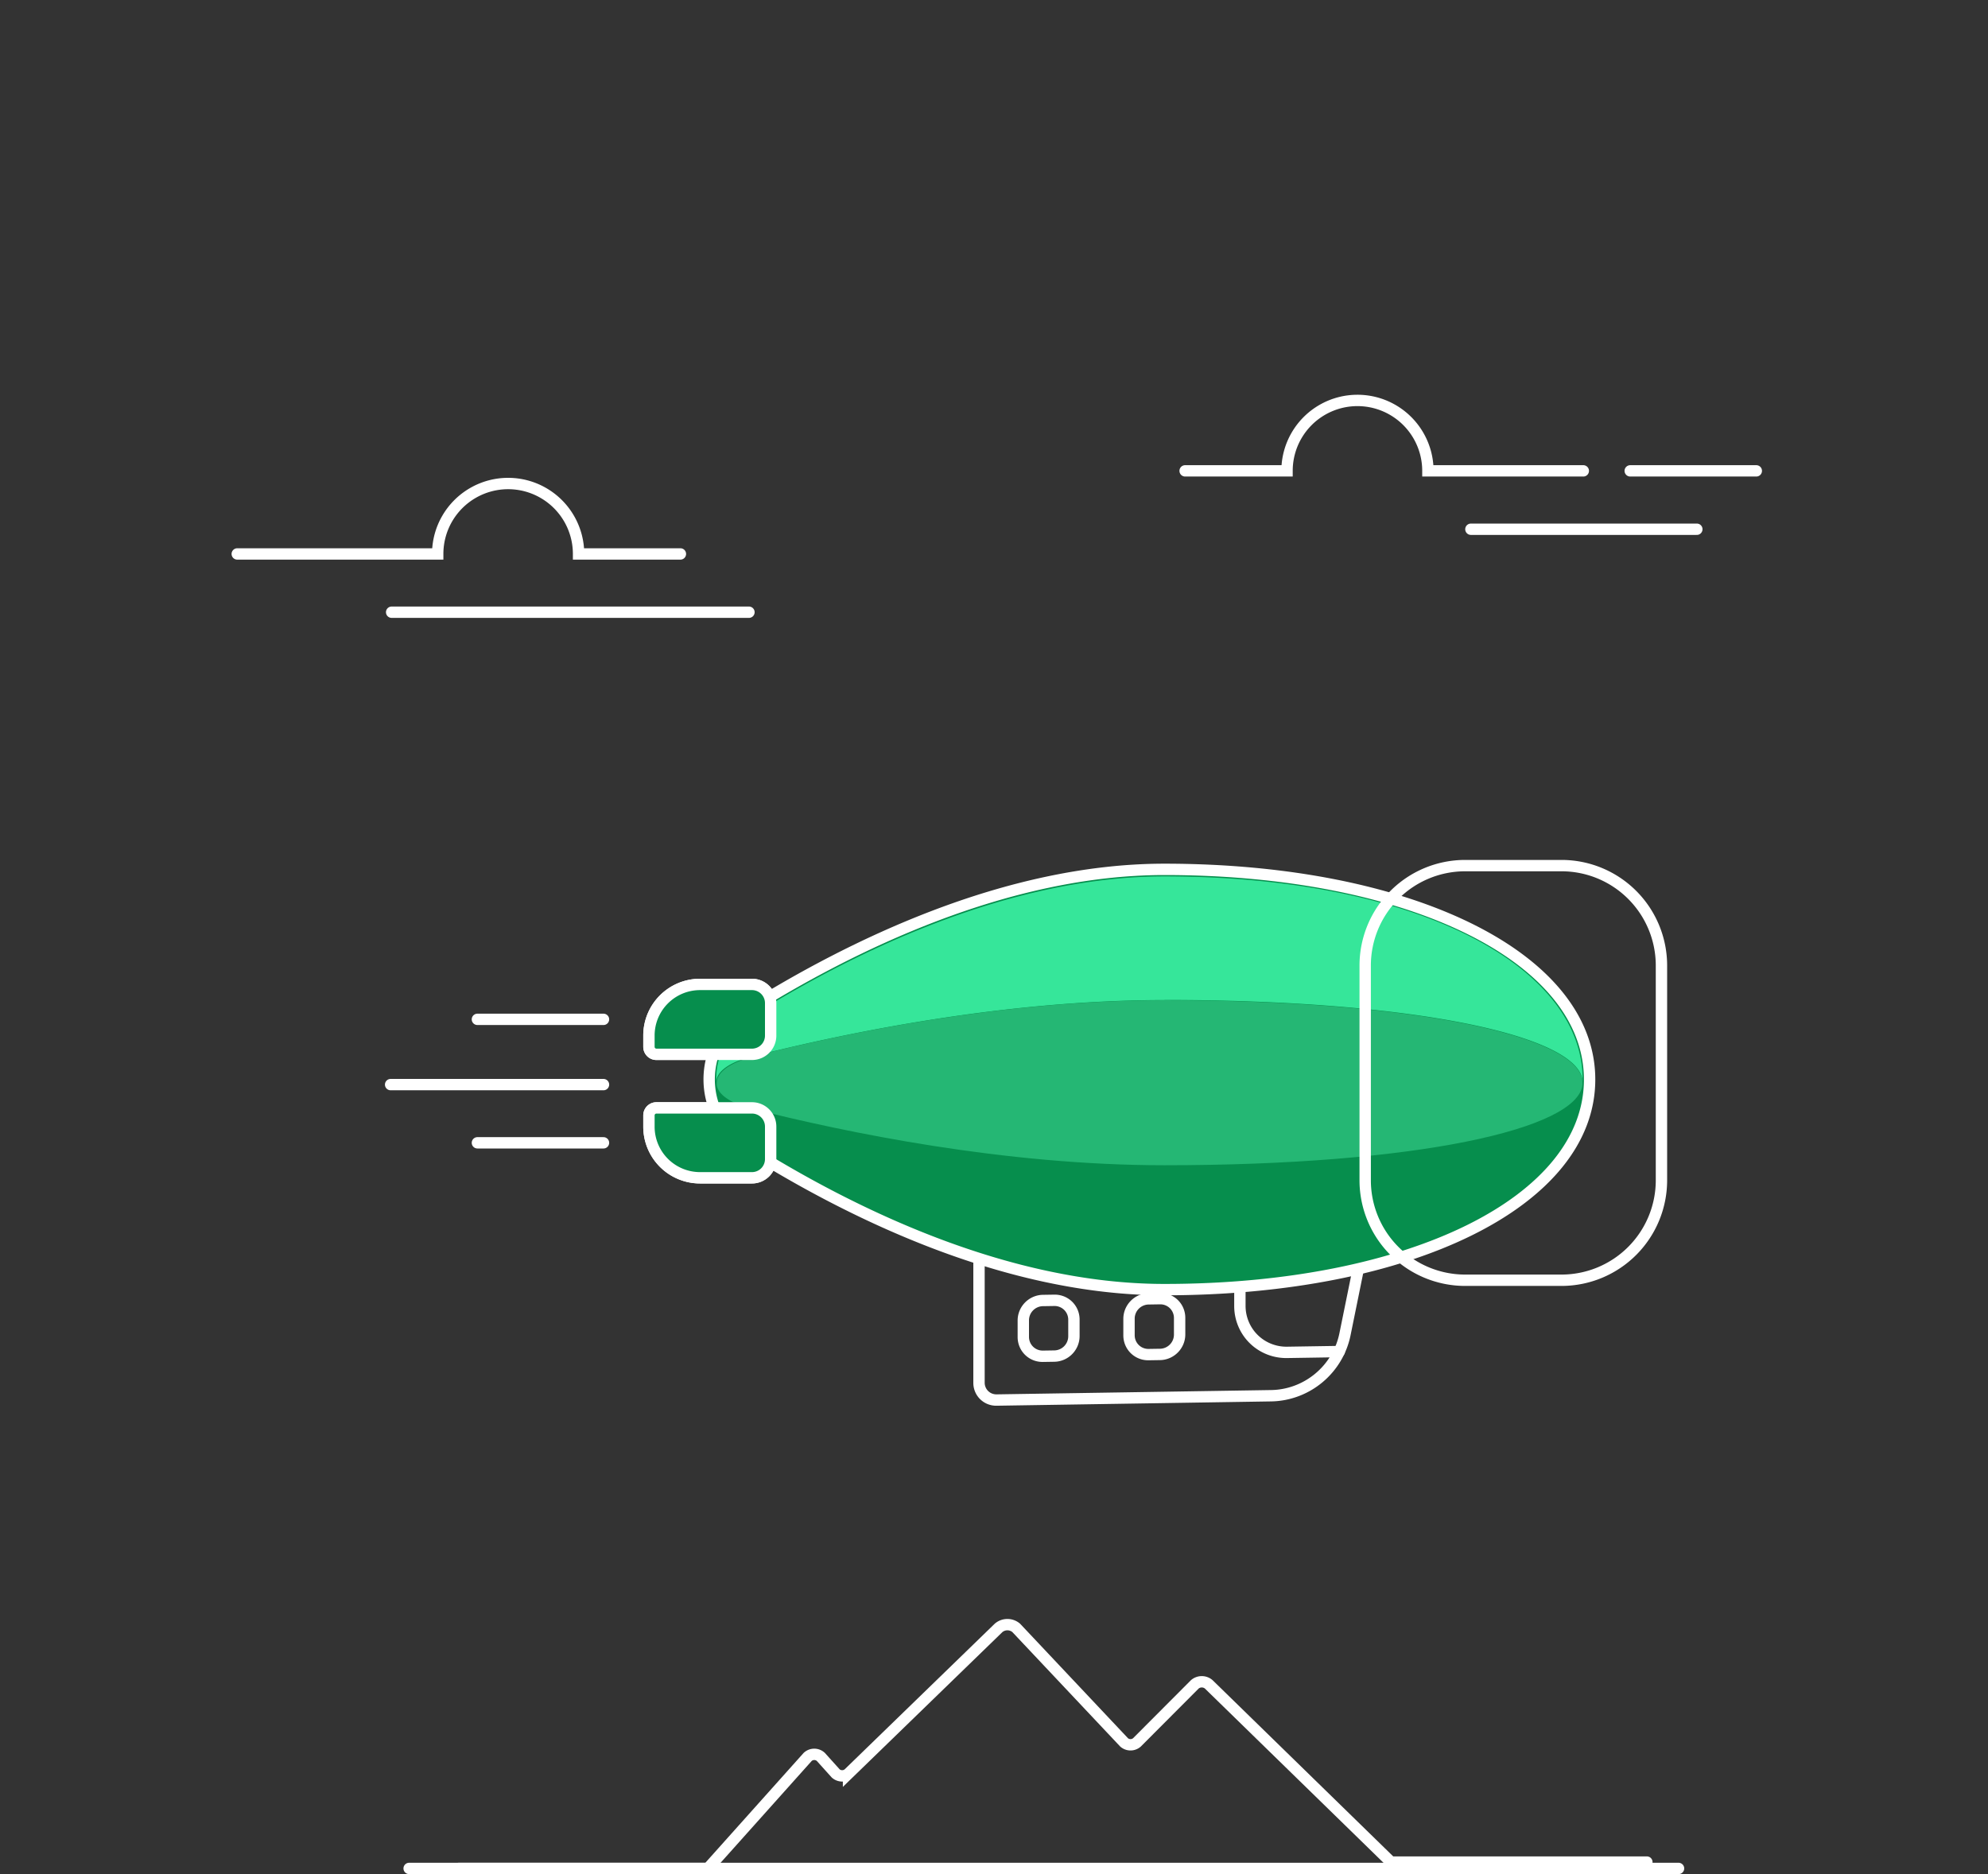 <svg viewBox="0 0 350 330" xmlns="http://www.w3.org/2000/svg" xmlns:xlink="http://www.w3.org/1999/xlink">
  <rect x="0" y="0" width="350" height="330" fill="#333333" stroke="none"/>
  <defs>
    <clipPath id="window">
      <path d="M275,225.43H257.87a17.6,17.6,0,0,1-17.52-17.58V170a17.6,17.6,0,0,1,17.52-17.58H275A17.6,17.6,0,0,1,292.51,170v37.83A17.61,17.61,0,0,1,275,225.43Z"/>
    </clipPath>
  </defs>
  <g id="airship">
    <animate
      attributeName="opacity"
      values="1;0"
      keyTimes="0;1"
      dur="0.2s"
      begin="airshipBall.end+0.1s"
      fill="freeze"
      repeatCount="1"
      id="offFirstPart"
    />
    <g id="basket" transform="skewY(-0.9)">
      <animateTransform
        attributeName="transform"
        type="skewY"
        values="-0.9; 0; -0.9"
        dur="2.15s"
        begin="-0.6s"
        end="airshipBall.end"
        repeatCount="indefinite"
      />
      <path d="M175.44,249.28h48.36a13.27,13.27,0,0,0,13-10.65l3.74-18.32H172.36v25.89A3.09,3.09,0,0,0,175.44,249.28Z" fill="none" stroke="#fff" stroke-linecap="round" stroke-linejoin="round" stroke-width="2"/>
      <path d="M235.79,241.69h-9.22a8.31,8.31,0,0,1-8.28-8.31V220.31" fill="none" stroke="#fff" stroke-linecap="round" stroke-miterlimit="10" stroke-width="2"/>
      <path d="M185.64,231.88h-2.05a3.45,3.45,0,0,0-3.43,3.45v2.92a3.45,3.45,0,0,0,3.43,3.45h2.05a3.45,3.45,0,0,0,3.43-3.45v-2.92A3.45,3.45,0,0,0,185.64,231.88Z" fill="none" stroke="#fff" stroke-linecap="round" stroke-linejoin="round" stroke-width="2"/>

      <g id="windowbasket">
        <animate
          attributeName="opacity"
          values="1;0"
          keyTimes="0;1"
          keySplines="0.33, 0, 0, 1"
          calcMode="spline"
          dur="0.1s"
          begin="airshipBall.end+0.2s"
          fill="freeze"
          repeatCount="1"
        />

        <path d="M204.25,231.88h-2.05a3.45,3.45,0,0,0-3.43,3.45v2.92a3.45,3.45,0,0,0,3.43,3.45h2.05a3.45,3.45,0,0,0,3.43-3.45v-2.92A3.44,3.44,0,0,0,204.25,231.88Z" fill="none" stroke="#fff" stroke-linecap="round" stroke-linejoin="round" stroke-width="2">
          <animateTransform
            attributeName="transform"
            type="translate"
            values="0 0; -410 -736"
            dur="0.3s"
            begin="airshipBall.end"
            fill="freeze"
            repeatCount="1"
            additive="sum"
          />
          <animateTransform
            attributeName="transform"
            type="scale"
            values="1 1; 3.2 4"
            dur="0.3s"
            begin="airshipBall.end"
            fill="freeze"
            repeatCount="1"
            additive="sum"
          />
        </path>
      </g>
    </g>
    <g id="back">
      <animateTransform
        attributeName="transform"
        type="translate"
        values="0 0; 0 1; 0 0; 0 -1; 0 0"
        dur="2.15s"
        begin="airshipBall.begin"
        end="airshipBall.end"
        calcMode="linear"
        repeatCount="indefinite"
      />
      <g id="back_lower_blade">
        <path d="M123.23,207.39h9.16a3.29,3.29,0,0,0,3.29-3.3v-5.71a3.29,3.29,0,0,0-3.29-3.3H115.57a1.32,1.32,0,0,0-1.32,1.32v2a9,9,0,0,0,9,9" fill="#068e4d"/>
        <path d="M123.23,207.39h9.16a3.29,3.29,0,0,0,3.29-3.3v-5.71a3.29,3.29,0,0,0-3.29-3.3H115.57a1.32,1.32,0,0,0-1.32,1.32v2A9,9,0,0,0,123.23,207.39Z" fill="none" stroke="#fff" stroke-linecap="round" stroke-linejoin="round" stroke-width="2"/>
      </g>
      <g id="back_upper_blade">
        <path id="" d="M123.23,173.34h9.16a3.29,3.29,0,0,1,3.29,3.3v5.71a3.29,3.29,0,0,1-3.29,3.3H115.57a1.32,1.32,0,0,1-1.32-1.32v-2a9,9,0,0,1,9-9" fill="#068e4d"/>
        <path id="" d="M123.23,173.34h9.16a3.29,3.29,0,0,1,3.29,3.3v5.71a3.29,3.29,0,0,1-3.29,3.3H115.57a1.32,1.32,0,0,1-1.32-1.32v-2A9,9,0,0,1,123.23,173.34Z" fill="none" stroke="#fff" stroke-linecap="round" stroke-linejoin="round" stroke-width="2"/>
      </g>
    </g>
    <g id="ball">
      <path d="M205,227.08c43.38,0,74.86-15.55,74.86-37s-31.48-37-74.86-37c-27.94,0-55.36,13.53-73.46,24.87a14.3,14.3,0,0,0,0,24.21c18.09,11.33,45.52,24.87,73.46,24.87" fill="#068e4d"/>
      <path d="M205,227.08c43.38,0,74.86-15.55,74.86-37s-31.48-37-74.86-37c-27.94,0-55.36,13.53-73.46,24.87a14.3,14.3,0,0,0,0,24.21C149.63,213.54,177.06,227.08,205,227.08Z" fill="none" stroke="#fff" stroke-width="2"/>
      <path d="M205,176.09c-28.23,0-56.07,5.76-72.81,10-3.95,1-6,2.66-6.08,4.34A12.93,12.93,0,0,1,132.18,179c16.74-10.5,44.58-24.68,72.81-24.68,44.81,0,73.64,16,73.64,35.75,0,0.12,0,.24,0,0.37-0.37-7.95-29.1-14.37-73.63-14.37" fill="#36e69a"/>
      <path d="M132.18,195.12c16.74,4.27,44.58,10,72.81,10,44.14,0,72.75-6.32,73.6-14.18-0.86,19.34-29.45,34.86-73.6,34.86-28.23,0-56.07-14.19-72.81-24.68a12.88,12.88,0,0,1-6-10.18c0.26,1.61,2.26,3.18,6,4.14" fill="#068e4d"/>
      <path d="M132.18,186.12c16.74-4.27,44.58-10,72.81-10,44.53,0,73.26,6.43,73.61,14.38,0,0.17,0,.34,0,0.51-0.85,7.86-29.45,14.17-73.6,14.17-28.23,0-56.07-5.76-72.81-10-3.79-1-5.79-2.53-6-4.13l0-.51c0.13-1.69,2.15-3.36,6.1-4.37" fill="#25b774">
        <animate
          attributeName="d"
          values="M132.18,186.12C148.92,181.85,176.76,176.12,204.99,176.12C249.52,176.12,278.25,182.55,278.6,190.5C278.6,190.67,278.6,190.84,278.6,191.01C277.75,198.87,249.15,205.18,205,205.18C176.77,205.18,148.93,199.42,132.19,195.18C128.4,194.18,126.4,192.65,126.19,191.05L126.19,190.54C126.32,188.85,128.34,187.18,132.29,186.17; M132.18,183.45C148.92,179.135,176.76,173.343,204.99,173.343C249.52,173.343,278.25,179.842,278.6,187.877C278.6,188.049,278.6,188.221,278.6,188.393C277.75,196.337,249.15,202.715,205,202.715C176.77,202.715,148.93,196.893,132.19,192.607C128.4,191.597,126.4,190.05,126.19,188.433L126.19,187.918C126.32,186.21,128.34,184.522,132.29,183.501; M132.18,186.12C148.92,181.85,176.76,176.12,204.99,176.12C249.52,176.12,278.25,182.55,278.6,190.5C278.6,190.67,278.6,190.84,278.6,191.01C277.75,198.87,249.15,205.18,205,205.18C176.77,205.18,148.93,199.42,132.19,195.18C128.4,194.18,126.4,192.65,126.19,191.05L126.19,190.54C126.32,188.85,128.34,187.18,132.29,186.17; M132.18,186.605C148.92,182.068,176.76,175.979,204.99,175.979C249.52,175.979,278.25,182.811,278.6,191.259C278.6,191.439,278.6,191.62,278.6,191.8C277.75,200.152,249.15,206.857,205,206.857C176.77,206.857,148.93,200.736,132.19,196.231C128.4,195.169,126.4,193.543,126.19,191.843L126.19,191.301C126.32,189.505,128.34,187.731,132.29,186.658; M132.18,186.12C148.92,181.85,176.76,176.12,204.99,176.12C249.52,176.12,278.25,182.55,278.6,190.5C278.6,190.67,278.6,190.84,278.6,191.01C277.75,198.87,249.15,205.18,205,205.18C176.77,205.18,148.93,199.42,132.19,195.18C128.4,194.18,126.4,192.65,126.19,191.05L126.19,190.54C126.32,188.85,128.34,187.18,132.29,186.17"
          dur="2.15s"
          calcMode="linear"
          begin="0s" end="3s"
          repeatCount="indefinite"
          id="airshipBall"
        />
      </path>
    </g>
    <g id="front">
      <animateTransform
        attributeName="transform"
        type="translate"
        values="0 0; 0 -3; 0 0; 0 3; 0 0"
        dur="2.15s"
        begin="airshipBall.begin"
        end="airshipBall.end"
        calcMode="linear"
        repeatCount="indefinite"
      />
      <g id="front_upper_blade">
        <path d="M123.23,173.34h9.16a3.29,3.29,0,0,1,3.29,3.3v5.71a3.29,3.29,0,0,1-3.29,3.3H115.57a1.32,1.32,0,0,1-1.32-1.32v-2a9,9,0,0,1,9-9" fill="#068e4d"/>
        <path d="M123.23,173.34h9.16a3.29,3.29,0,0,1,3.29,3.3v5.71a3.29,3.29,0,0,1-3.29,3.3H115.57a1.32,1.32,0,0,1-1.32-1.32v-2A9,9,0,0,1,123.23,173.34Z" fill="none" stroke="#fff" stroke-linecap="round" stroke-linejoin="round" stroke-width="2"/>
      </g>
      <g id="front_lower_blade">
        <path id="" d="M123.23,207.39h9.16a3.29,3.29,0,0,0,3.29-3.3v-5.71a3.29,3.29,0,0,0-3.29-3.3H115.57a1.32,1.32,0,0,0-1.32,1.32v2a9,9,0,0,0,9,9" fill="#068e4d"/>
        <path id="" d="M123.23,207.39h9.16a3.29,3.29,0,0,0,3.29-3.3v-5.71a3.29,3.29,0,0,0-3.29-3.3H115.57a1.32,1.32,0,0,0-1.32,1.32v2A9,9,0,0,0,123.23,207.39Z" fill="none" stroke="#fff" stroke-linecap="round" stroke-linejoin="round" stroke-width="2"/>
      </g>
    </g>
    <g id="vortex">
      <line x1="106.25" y1="179.49" x2="84.05" y2="179.49" fill="none" stroke="#fff" stroke-linecap="round" stroke-miterlimit="10" stroke-width="2">
        <animate
          attributeType="XML"
          attributeName="x2"
          values="84.05; 93.05"
          dur="0.3s"
          begin="airshipBall.begin+0.15s"
          end="airshipBall.end"
          repeatCount="indefinite"
        />
      </line>
      <line x1="106.25" y1="201.23" x2="84.05" y2="201.23" fill="none" stroke="#fff" stroke-linecap="round" stroke-miterlimit="10" stroke-width="2">
        <animate
          attributeType="XML"
          attributeName="x2"
          values="84.05; 93.05"
          dur="0.3s"
          begin="airshipBall.begin+0.1s"
          end="airshipBall.end"
          repeatCount="indefinite"
        />
      </line>
      <line x1="106.25" y1="190.98" x2="68.77" y2="190.98" fill="none" stroke="#fff" stroke-linecap="round" stroke-miterlimit="10" stroke-width="2">
        <animate
          attributeType="XML"
          attributeName="x2"
          values="68.77; 75.05"
          dur="0.3s"
          begin="airshipBall.begin"
          end="airshipBall.end"
          repeatCount="indefinite"
        />
      </line>
    </g>
  </g>
  <g id="leftcloud">
    <animateTransform
      attributeName="transform"
      type="translate"
      values="200 0; -30 0;"
      dur="1s"
      begin="airshipBall.begin"
      end="airshipBall.end"
      calcMode="linear"
      fill="freeze"
      repeatCount="1"
    />
    <animate
      attributeName="opacity"
      values="0; 1; 0"
      keySplines="0 0.1 0.25 1; 0 0 0.8 1"
      calcMode="spline"
      dur="1s"
      fill="freeze"
      repeatCount="1"
    />
    <line x1="68.95" y1="107.8" x2="131.86" y2="107.8" fill="none" stroke="#fff" stroke-linecap="round" stroke-miterlimit="10" stroke-width="2"/>
    <g>
      <path d="M41.77,97.54H77.06a12.4,12.4,0,1,1,24.8,0h17.93" fill="none" stroke="#fff" stroke-linecap="round" stroke-miterlimit="10" stroke-width="2"/>
    </g>
  </g>
  <g id="rightcloud">
    <animate
      attributeName="opacity"
      values="0; 0"
      keyTimes="0; 1"
      dur="0.8s"
      begin="airshipBall.begin"
      end="3s"
      fill="freeze"
      repeatCount="1"
      id="offRightCloud"
    />
    <animateTransform
      attributeName="transform"
      type="translate"
      values="30 0; -200 0;"
      keyTimes="0; 1"
      dur="1s"
      begin="offRightCloud.end"
      end="3s"
      fill="freeze"
      repeatCount="1"
    />
    <animate
      attributeName="opacity"
      values="1;0"
      keyTimes="0;1"
      dur="1s"
      begin="offRightCloud.end"
      end="3s"
      fill="freeze"
      repeatCount="1"
      additive="sum"
    />
    <line x1="258.96" y1="93.19" x2="298.74" y2="93.19" fill="none" stroke="#fff" stroke-linecap="round" stroke-miterlimit="10" stroke-width="2"/>
    <g>
      <path d="M278.75,82.91H251.39a12.4,12.4,0,1,0-24.8,0H208.65" fill="none" stroke="#fff" stroke-linecap="round" stroke-miterlimit="10" stroke-width="2"/>
      <line x1="287.01" y1="82.91" x2="309.21" y2="82.91" fill="none" stroke="#fff" stroke-linecap="round" stroke-miterlimit="10" stroke-width="2"/>
    </g>
  </g>
  <g id="mountains">
    <path d="M289.94,327.88H244.88L212.8,296.58a1.89,1.89,0,0,0-2.44,0l-10.2,10.23a1.72,1.72,0,0,1-2.25,0l-19-20.17a2.4,2.4,0,0,0-3.1,0l-26.42,25.64a1.71,1.71,0,0,1-2.25,0l-2.63-2.92a1.71,1.71,0,0,0-2.31,0L124.63,329H80.78" fill="none" stroke="#fff" stroke-linecap="round" stroke-miterlimit="10" stroke-width="2">
      <animate
        attributeName="d"
        values="M 289.94 327.88 L 267.41 327.88 L 244.88 327.88 L 212.8 296.58 C 212.459 296.292 212.027 296.134 211.58 296.134 C 211.133 296.134 210.701 296.292 210.36 296.58 L 200.16 306.81 C 199.848 307.08 199.448 307.229 199.035 307.229 C 198.622 307.229 198.222 307.08 197.91 306.81 C 191.577 300.087 185.243 293.363 178.91 286.64 C 178.477 286.274 177.927 286.072 177.36 286.072 C 176.793 286.072 176.243 286.274 175.81 286.64 C 167.003 295.187 158.197 303.733 149.39 312.28 C 149.079 312.552 148.679 312.702 148.265 312.702 C 147.851 312.702 147.451 312.552 147.14 312.28 C 146.263 311.307 145.387 310.333 144.51 309.36 C 144.195 309.071 143.782 308.911 143.355 308.911 C 142.928 308.911 142.515 309.071 142.2 309.36 C 136.343 315.907 130.487 322.453 124.63 329 L 80.78 329; M 289.94 328 L 271.982 328 L 254.024 328 L 236.066 328 C 233.073 328 230.08 328 227.087 328 C 224.094 328 221.101 328 218.108 328 L 200.15 328 C 199.29 328 198.59 328 197.9 328 C 191.567 328 185.233 328 178.9 328 C 178.525 328 178.198 328 177.905 328 C 177.612 328 177.353 328 177.114 328 C 176.874 328 176.655 328 176.44 328 C 176.226 328 176.018 328 175.8 328 C 165.033 328 154.267 328 143.5 328 C 143.282 328 143.085 328 142.904 328 C 142.722 328 142.557 328 142.403 328 C 142.249 328 142.106 328 141.97 328 C 141.834 328 141.704 328 141.575 328 C 141.447 328 141.32 328 141.19 328 L 80.78 328"
        dur="0.5s"
        begin="airshipBall.end-0.5s"
        end="3s"
        fill="freeze"
        repeatCount="1"
      />
    </path>
  </g>
  <g id="skiingplan" opacity="0">
    <animate
      attributeName="opacity"
      values="0;0;1"
      keyTimes="0;0.95;1"
      keySplines="0.33, 0, 0, 1; 0.33, 0, 0, 1"
      calcMode="spline"
      dur="0.2s"
      begin="onSecondPart.begin+0.3s"
      fill="freeze"
      repeatCount="1"
    />
    <animateTransform
      attributeName="transform"
      type="translate"
      values="-165 0; 0 0;"
      dur="0.5s"
      begin="onSecondPart.begin+0.3s"
      calcMode="linear"
      fill="freeze"
      repeatCount="1"
    />
    <path d="M91.14,327.79a2.2,2.2,0,0,1-2-2.36l13.66-193.17c1.1-15.49-4.8-21.92-8.75-24.47a1.35,1.35,0,0,1,.53-2.45C103,104,122.18,104,120,134.19L106.43,326.67a2.2,2.2,0,0,1-2.35,2Z" fill="#fff"/>
    <path d="M124.5,328.17a2.2,2.2,0,0,1-2.17-2.23l2.24-193.63c0.19-15.53-6.07-21.61-10.16-23.91a1.35,1.35,0,0,1,.39-2.47c8.36-1.9,27.49-3,27.15,27.28l-2.25,192.93a2.2,2.2,0,0,1-2.22,2.18Z" fill="#fff"/>
  </g>
  <g id="windowplan">
    <animate
      attributeName="opacity"
      values="0;0;1"
      keyTimes="0;0.9;1"
      dur="3.5s"
      begin="airshipBall.begin"
      fill="freeze"
    />
    <path d="M275,225.43H257.87a17.6,17.6,0,0,1-17.52-17.58V170a17.6,17.6,0,0,1,17.52-17.58H275A17.6,17.6,0,0,1,292.51,170v37.83A17.61,17.61,0,0,1,275,225.43Z" fill="none" stroke="#fff" stroke-width="2">
    <animateTransform
      attributeName="transform"
      type="translate"
      values="81 97; 0 0"
      dur="0.3s"
      begin="airshipBall.end"
      end=""
      fill="freeze"
      repeatCount="1"
    />
    <animateTransform
      attributeName="transform"
      type="scale"
      values="0.6 0.6; 1 1"
      dur="0.3s"
      begin="airshipBall.end"
      end=""
      fill="freeze"
      repeatCount="1"
      additive="sum"
    />
    </path>
  </g>
  <g id="cloudplan" clip-path="url(#window)" opacity="0">
    <animate
      attributeName="opacity"
      values="0;0;1"
      keyTimes="0;0.9;1"
      dur="0.2s"
      begin="airshipBall.end + 0.2s"
      fill="freeze"
      repeatCount="1"
      id="onSecondPart"
    />
    <g transform="translate(220 160)">
      <animateTransform
        attributeName="transform"
        type="translate"
        values="300 160; -80 160;"
        dur="3s"
        begin="onSecondPart.begin"
        repeatCount="indefinite"
      />
      <line x1="28.18" y1="38.34" x2="91.09" y2="38.34" fill="none" stroke="#fff" stroke-linecap="round" stroke-miterlimit="10" stroke-width="2"/>
      <path d="M41.77,97.54H77.06a12.4,12.4,0,1,1,24.8,0h17.93" transform="translate(-40.77 -69.46)" fill="none" stroke="#fff" stroke-linecap="round" stroke-miterlimit="10" stroke-width="2"/>
      <line x1="218.19" y1="23.72" x2="257.97" y2="23.72" fill="none" stroke="#fff" stroke-linecap="round" stroke-miterlimit="10" stroke-width="2"/>
      <path d="M278.75,82.91H251.39a12.4,12.4,0,1,0-24.8,0H208.65" transform="translate(-40.77 -69.46)" fill="none" stroke="#fff" stroke-linecap="round" stroke-miterlimit="10" stroke-width="2"/>
      <line x1="246.24" y1="13.45" x2="268.43" y2="13.45" fill="none" stroke="#fff" stroke-linecap="round" stroke-miterlimit="10" stroke-width="2"/>
    </g>
  </g>
  <g id="chairplan" opacity="0">
    <animate
      attributeName="opacity"
      values="0;0;1"
      keyTimes="0;0.9;1"
      keySplines="0.33, 0, 0.67, 1; 0.33, 0, 0.67, 1"
      dur="0.2s"
      begin="onSecondPart.begin+0.3"
      calcMode="spline"
      fill="freeze"
      repeatCount="1"
    />
    <animateTransform
      attributeName="transform"
      type="translate"
      values="-120 0; 0 0;"
      keyTimes="0; 1"
      keySplines="0.33, 0, 0.67, 1"
      dur="0.5s"
      begin="onSecondPart.begin+0.3"
      calcMode="spline"
      fill="freeze"
      repeatCount="1"
    />
    <path d="M257.5,259.82H196.76V245.63h55.09a9.92,9.92,0,0,1,9.9,9.93,4.26,4.26,0,0,1-4.25,4.25" fill="#a67ee5"/>
    <path d="M257.5,259.82H196.76V245.63h55.09a9.92,9.92,0,0,1,9.9,9.93A4.26,4.26,0,0,1,257.5,259.82Z" fill="none" stroke="#fff" stroke-miterlimit="10" stroke-width="2"/>
    <polygon points="185.47 328.31 171.5 328.31 165.19 286.72 179.16 286.72 185.47 328.31" fill="#a67ee5"/>
    <polygon points="185.47 328.31 171.5 328.31 165.19 286.72 179.16 286.72 185.47 328.31" fill="none" stroke="#fff" stroke-miterlimit="10" stroke-width="2"/>
    <polygon points="235.03 328.31 221.06 328.31 214.76 286.72 228.72 286.72 235.03 328.31" fill="#a67ee5"/>
    <polygon points="235.03 328.31 221.06 328.31 214.76 286.72 228.72 286.72 235.03 328.31" fill="none" stroke="#fff" stroke-miterlimit="10" stroke-width="2"/>
    <path d="M281.33,272.45H225.44a5.59,5.59,0,0,1-5.53-4.77l-10.86-72.24a17.71,17.71,0,0,0-12.49-31.31H141.48L141.16,267l15.77,23.35,47.19,8.39a12.3,12.3,0,0,0,4.22.75h73a13.53,13.53,0,0,0,0-27.06" fill="#a67ee5"/>
    <path d="M281.33,272.45H225.44a5.59,5.59,0,0,1-5.53-4.77l-10.86-72.24a17.71,17.71,0,0,0-12.49-31.31H141.48L141.16,267l15.77,23.35,47.19,8.39a12.3,12.3,0,0,0,4.22.75h73A13.53,13.53,0,0,0,281.33,272.45Z" fill="none" stroke="#fff" stroke-miterlimit="10" stroke-width="2"/>
    <path d="M162.42,267.69l-10.86-72.24a17.71,17.71,0,1,0-29-13.61,18,18,0,0,0,.79,5.25L138.65,289a12.36,12.36,0,0,0,12.21,10.54h73a13.53,13.53,0,0,0,0-27.05H167.95a5.62,5.62,0,0,1-5.53-4.78" fill="#a67ee5"/>
    <path d="M162.42,267.69l-10.86-72.24a17.71,17.71,0,1,0-29-13.61,18,18,0,0,0,.79,5.25L138.65,289a12.36,12.36,0,0,0,12.21,10.54h73a13.53,13.53,0,0,0,0-27.05H167.95A5.62,5.62,0,0,1,162.42,267.69Z" fill="none" stroke="#fff" stroke-miterlimit="10" stroke-width="2"/>
    <path d="M206.26,259.82h-72l-2.13-14.19H200.6a9.92,9.92,0,0,1,9.9,9.93,4.26,4.26,0,0,1-4.25,4.25" fill="#a67ee5"/>
    <path d="M206.26,259.82h-72l-2.13-14.19H200.6a9.92,9.92,0,0,1,9.9,9.93A4.26,4.26,0,0,1,206.26,259.82Z" fill="none" stroke="#fff" stroke-miterlimit="10" stroke-width="2"/>
    <line x1="151.57" y1="195.44" x2="209.05" y2="195.44" fill="none" stroke="#fff" stroke-linecap="round" stroke-miterlimit="10" stroke-width="2"/>
  </g>
  <g id="lineplan">
    <line x1="72.03" y1="329" x2="295.52" y2="329" fill="none" stroke="#fff" stroke-linecap="round" stroke-miterlimit="10" stroke-width="2"/>
  </g>
  <g id="fern" transform-origin="50% 100%" opacity="0">
    <animate
      attributeName="opacity"
      values="0;0;1"
      keyTimes="0;0.9;1"
      dur="0.2s"
      begin="onSecondPart.begin+0.3s"
      fill="freeze"
      repeatCount="1"
      id=""
    />
    <animateTransform
      attributeName="transform"
      type="translate"
      values="-65 0; 0 0;"
      dur="0.5s"
      begin="onSecondPart.begin+0.3s"
      calcMode="linear"
      fill="freeze"
      repeatCount="1"
      additive="sum"
    />
    <animateTransform
      attributeName="transform"
      type="rotate"
      values="-3; 3; -2.5; 1.5; -3"
      keyTimes="0; 0.25; 0.5; 0.75; 1"
      keySplines="0.33, 0, 0.67, 1; 0.33, 0, 0.67, 1; 0.33, 0, 0.67, 1; 0.33, 0, 0.67, 1"
      dur="2s"
      begin="onSecondPart.begin+0.8s"
      calcMode="spline"
      fill="freeze"
      repeatCount="indefinite"
      additive="sum"
    />
    <path d="M79.18,194A131,131,0,0,1,94.77,220.9a255,255,0,0,1-20.08-23.55,259,259,0,0,1-17.07-25.88A131.72,131.72,0,0,1,79.18,194" fill="#36e69a"/>
    <path d="M80.94,214.39a127.19,127.19,0,0,1,22.8,20.49A242.09,242.09,0,0,1,77.9,219.17a235.86,235.86,0,0,1-23.42-18.7,119.82,119.82,0,0,1,26.46,13.92" fill="#36e69a"/>
    <path d="M93.66,205.48a258.38,258.38,0,0,0,10.08,29.39,125.63,125.63,0,0,0-4.5-30.52,135.9,135.9,0,0,0-12.06-29.44,260.33,260.33,0,0,0,6.47,30.57" fill="#36e69a"/>
    <path d="M107.32,213.52a250.14,250.14,0,0,0,2.06,30.67,119.93,119.93,0,0,0,3.76-30.05,131.24,131.24,0,0,0-4-31.36,238.1,238.1,0,0,0-1.87,30.74" fill="#25b774"/>
    <path d="M83.08,229.56a121.93,121.93,0,0,1,26.29,14.64A225.91,225.91,0,0,1,81.21,235a228.11,228.11,0,0,1-26.37-12.69,113.61,113.61,0,0,1,28.25,7.29" fill="#25b774"/>
    <path d="M88.06,243.83A118.11,118.11,0,0,1,115.62,255a211,211,0,0,1-28.78-5.6,220.87,220.87,0,0,1-27.42-9.33,114,114,0,0,1,28.65,3.73" fill="#25b774"/>
    <path d="M118.71,224.79a238,238,0,0,0-3.1,30.25,117.11,117.11,0,0,0,8.82-28.54,127.44,127.44,0,0,0,1.42-31.19,213.92,213.92,0,0,0-7.15,29.48" fill="#25b774"/>
    <path d="M98.86,262a118.24,118.24,0,0,1,27.07,12.34,212.3,212.3,0,0,1-28.53-6.79,220.78,220.78,0,0,1-27-10.45A114.06,114.06,0,0,1,98.86,262" fill="#068e4d"/>
    <path d="M130.27,244.29a236.56,236.56,0,0,0-4.34,30.1,116.94,116.94,0,0,0,10-28.16,127.42,127.42,0,0,0,2.71-31.1,214.43,214.43,0,0,0-8.36,29.16" fill="#068e4d"/>
    <path d="M108.9,280.69a118.21,118.21,0,0,1,26.54,13.47,213.62,213.62,0,0,1-28.23-8,221.65,221.65,0,0,1-26.55-11.57,113.82,113.82,0,0,1,28.24,6.08" fill="#068e4d"/>
    <path d="M141,264.26a236.09,236.09,0,0,0-5.58,29.9,117.46,117.46,0,0,0,11.15-27.73,127.2,127.2,0,0,0,4-31A214.24,214.24,0,0,0,141,264.26" fill="#068e4d"/>
    <path d="M92.62,217.67A529.26,529.26,0,0,1,149.48,328" fill="none" stroke="#36e69a" stroke-linecap="round" stroke-linejoin="round" stroke-width="2"/>
  </g>
</svg>
